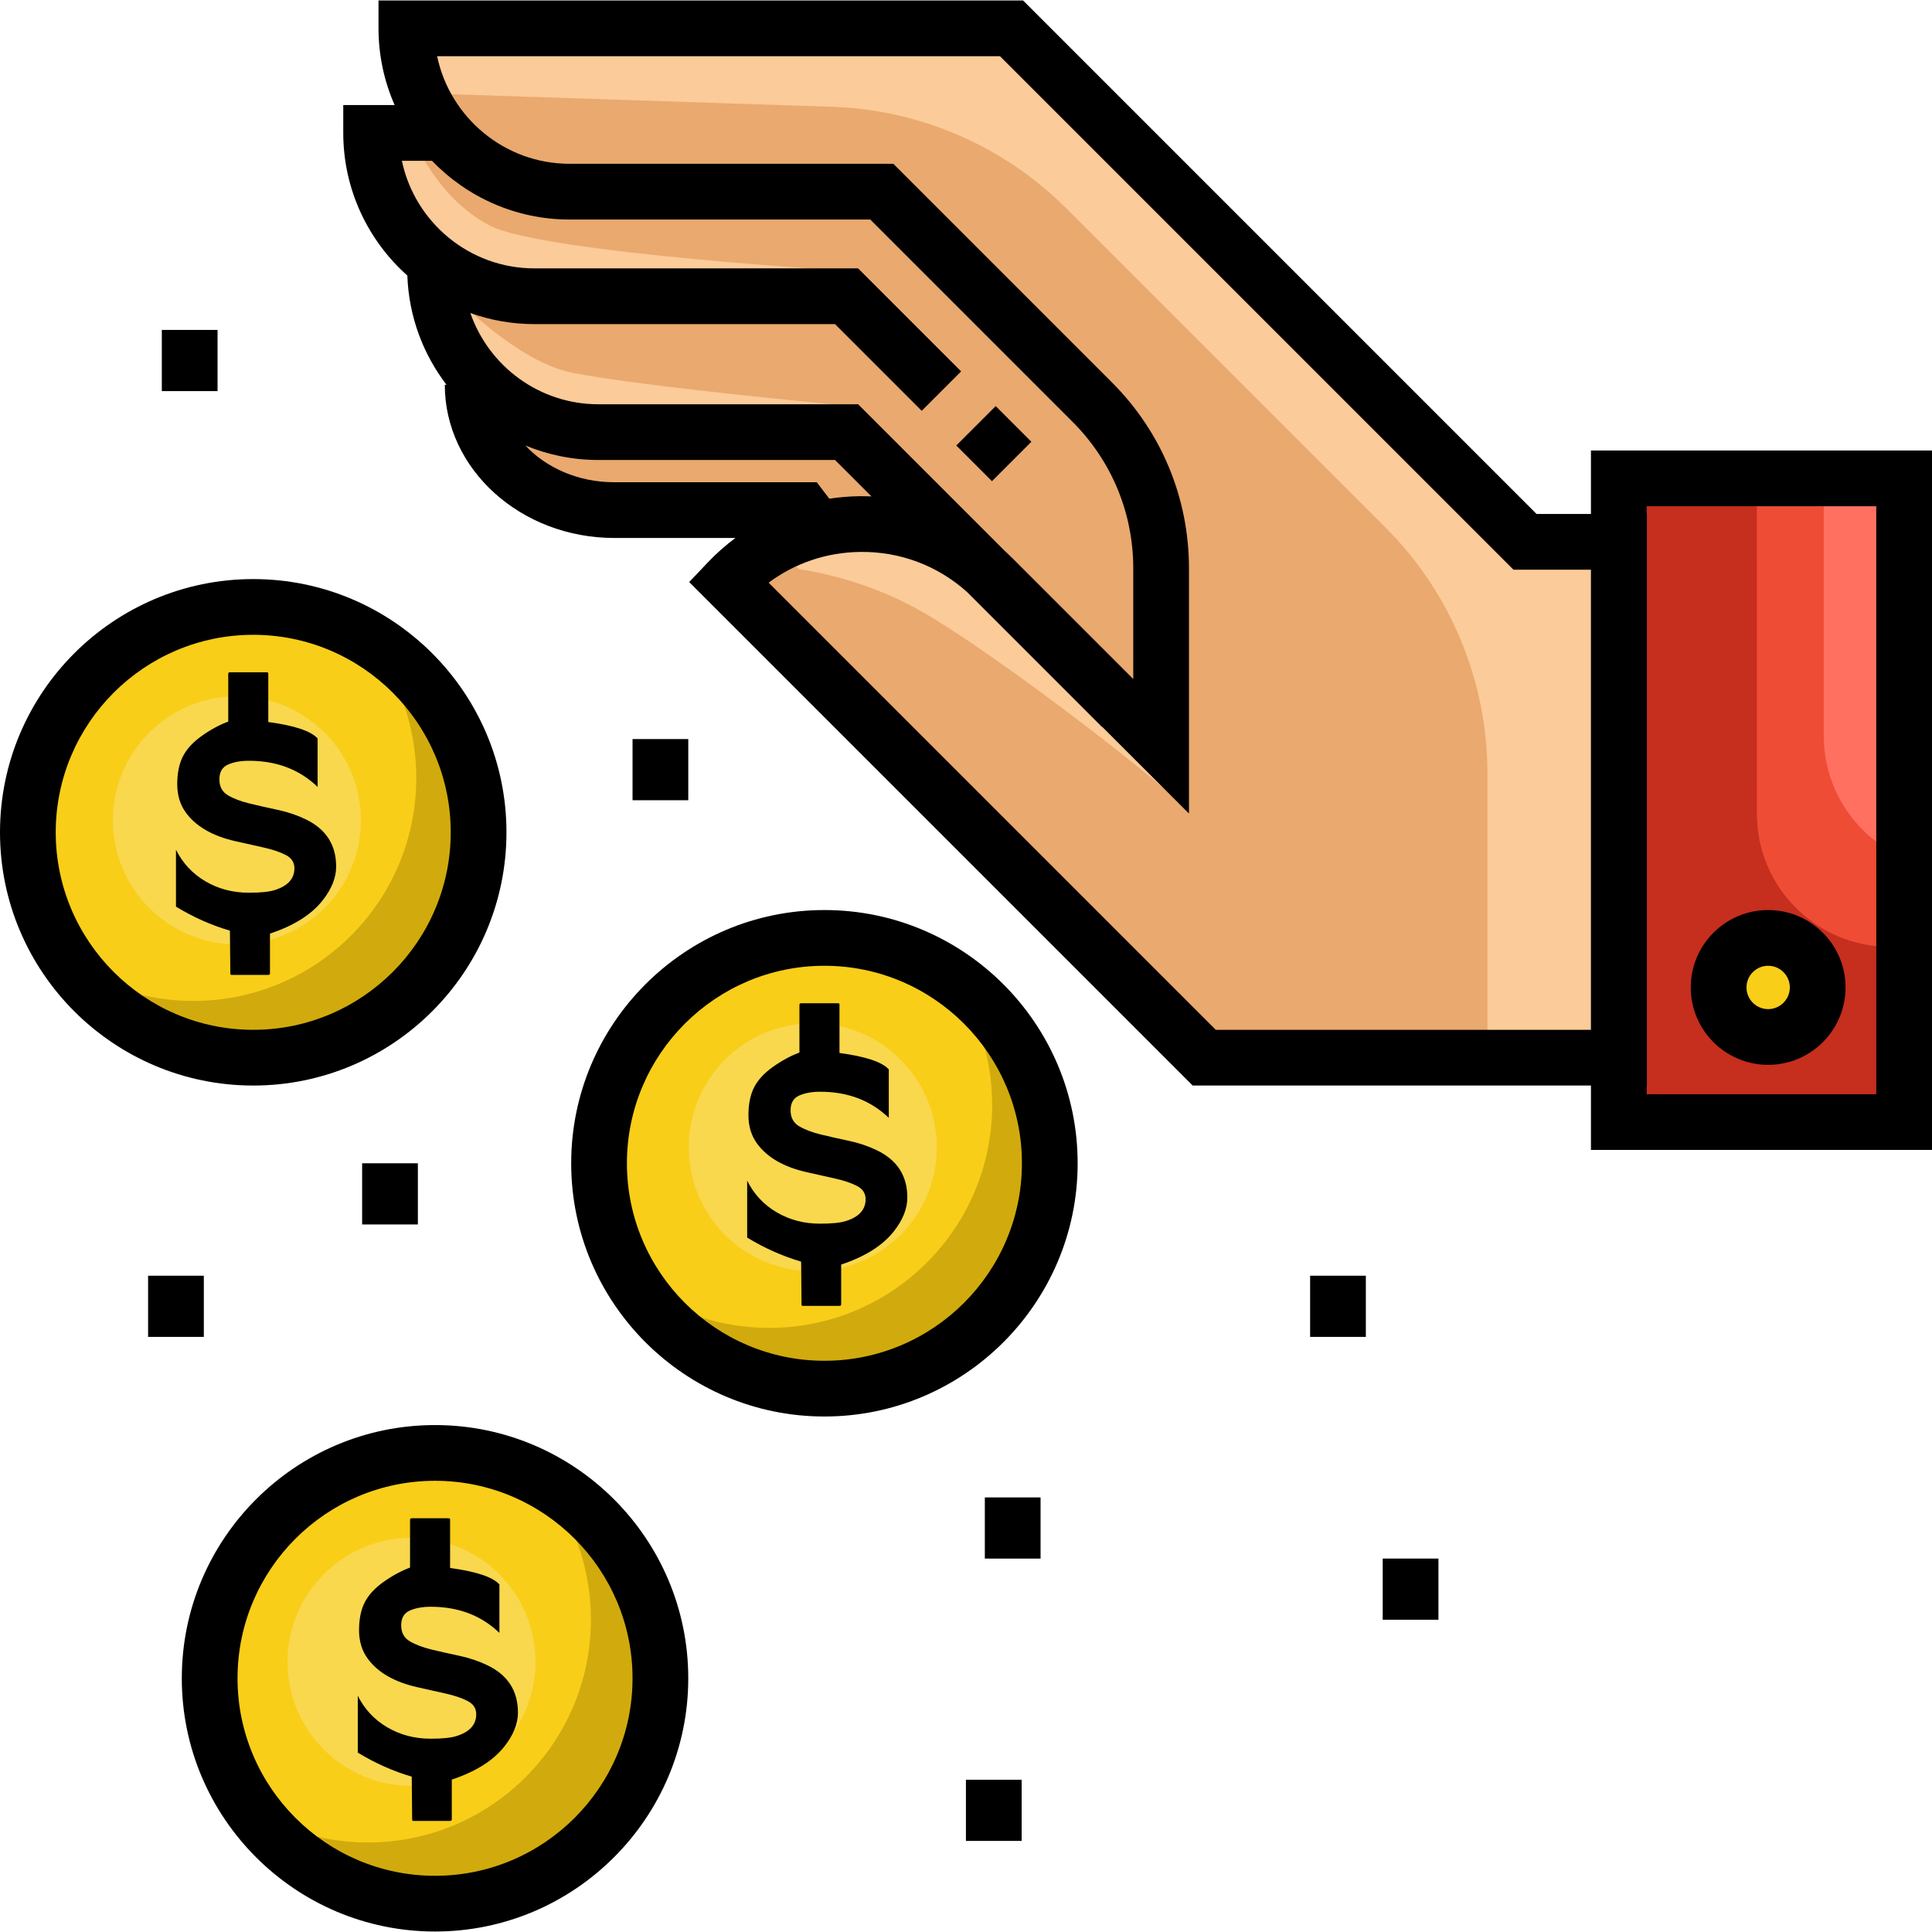 <?xml version="1.0" encoding="iso-8859-1"?>
<!-- Generator: Adobe Illustrator 19.0.0, SVG Export Plug-In . SVG Version: 6.00 Build 0)  -->
<svg version="1.1" id="Layer_1" xmlns="http://www.w3.org/2000/svg" xmlns:xlink="http://www.w3.org/1999/xlink" x="0px" y="0px"
	 viewBox="0 0 512 512" style="enable-background:new 0 0 512 512;" xml:space="preserve">
<path style="fill:#D1AB0D;" d="M278.479,308.354c0,32.63-26.457,59.087-59.087,59.087c-20.283,0-38.174-10.22-48.817-25.787
	c-6.479-9.482-10.27-20.953-10.27-33.3c0-32.63,26.457-59.077,59.087-59.077c12.347,0,23.798,3.791,33.28,10.26
	C268.249,270.171,278.479,288.071,278.479,308.354z"/>
<path style="fill:#F8CE19;" d="M262.932,292.817c0,32.63-26.447,59.087-59.087,59.087c-12.337,0-23.798-3.781-33.27-10.25
	c-6.479-9.482-10.27-20.953-10.27-33.3c0-32.63,26.457-59.077,59.087-59.077c12.347,0,23.798,3.791,33.28,10.26
	C259.141,269.019,262.932,280.47,262.932,292.817z"/>
<circle style="fill:#F9D84E;" cx="215.394" cy="304.039" r="32.863"/>
<path style="fill:#D1AB0D;" d="M172.14,444.723c0,32.63-26.457,59.087-59.087,59.087c-20.283,0-38.174-10.22-48.817-25.787
	c-6.479-9.482-10.27-20.953-10.27-33.3c0-32.63,26.457-59.077,59.087-59.077c12.347,0,23.798,3.791,33.28,10.26
	C161.91,406.54,172.14,424.44,172.14,444.723z"/>
<path style="fill:#F8CE19;" d="M156.593,429.186c0,32.63-26.447,59.087-59.087,59.087c-12.337,0-23.798-3.781-33.27-10.25
	c-6.479-9.482-10.27-20.953-10.27-33.3c0-32.63,26.457-59.077,59.087-59.077c12.347,0,23.798,3.791,33.28,10.26
	C152.802,405.388,156.593,416.839,156.593,429.186z"/>
<circle style="fill:#F9D84E;" cx="109.056" cy="440.409" r="32.863"/>
<path style="fill:#D1AB0D;" d="M125.863,221.708c0,32.63-26.457,59.087-59.087,59.087c-20.283,0-38.174-10.22-48.817-25.787
	c-6.479-9.482-10.27-20.953-10.27-33.3c0-32.63,26.457-59.077,59.087-59.077c12.347,0,23.798,3.791,33.28,10.26
	C115.633,183.524,125.863,201.425,125.863,221.708z"/>
<path style="fill:#F8CE19;" d="M110.316,206.171c0,32.63-26.447,59.087-59.087,59.087c-12.337,0-23.798-3.781-33.27-10.25
	c-6.479-9.482-10.27-20.953-10.27-33.3c0-32.63,26.457-59.077,59.087-59.077c12.347,0,23.798,3.791,33.28,10.26
	C106.526,182.372,110.316,193.824,110.316,206.171z"/>
<circle style="fill:#F9D84E;" cx="62.782" cy="217.383" r="32.863"/>
<path style="fill:#EAA96E;" d="M103.592,6.324l162.979,0.007L401.911,141.67h21.235l0.007-16.731l2.458-0.007l77.664,0.007v174.586
	l-77.664-0.007l-2.458,0.007v-16.974H315.321L187.474,154.704l1.65-1.734c1.998-2.11,4.226-4.087,6.628-5.876l2.131-1.587
	l9.74-7.275h-46.772c-11.307,0-22.126-4.344-29.687-11.906c-5.271-5.271-8.633-11.766-9.719-18.673l5.089-0.007l-6.05-7.903
	c-5.744-7.526-8.96-16.493-9.295-25.949l-0.077-2.095l-1.567-1.399c-0.647-0.578-1.288-1.177-1.9-1.789
	c-8.606-8.606-13.346-20.03-13.346-32.159l0.007-2.458h16.083l-3.008-6.892c-0.341-0.787-0.662-1.58-0.961-2.381
	c-1.88-5.055-2.834-10.367-2.827-15.833L103.592,6.324L103.592,6.324z"/>
<path style="fill:#FBCB99;" d="M203.881,150.112c0,0,21.027,0.056,43.111,13.549c24.773,15.136,70.235,51.12,68.1,51.942
	c0,0-61.12-75.346-70.563-77.399C235.086,136.152,203.881,150.112,203.881,150.112z"/>
<polygon style="fill:#C62E1E;" points="425.708,124.94 428.166,124.933 465.588,124.94 505.83,124.94 505.83,250.915 
	505.83,299.527 428.166,299.519 425.708,299.527 425.708,282.552 425.701,141.67 "/>
<circle style="fill:#F8CE19;" cx="467.515" cy="261.081" r="12.664"/>
<path style="fill:#EF4C35;" d="M465.588,124.94h40.242v102.931v23.045h-4.971c-19.474,0.007-35.264-15.783-35.264-35.25
	L465.588,124.94z"/>
<path style="fill:#FF7061;" d="M483.314,124.94h22.516v102.931c-13.18-5.103-22.516-17.907-22.516-32.876V124.94z"/>
<path style="fill:#EAA96E;" d="M198.306,147.095l2.131-1.587l4.4-1.546l109.654,109.654c7.04,7.04,15.338,12.698,24.465,16.678
	l28.102,12.258h-49.182L190.028,154.704l1.65-1.734C193.677,150.861,195.904,148.884,198.306,147.095z"/>
<path style="fill:#FBCB99;" d="M106.146,6.324l162.98,0.007L404.466,141.67h21.235l0.007-16.731l2.458-0.007v174.586l-2.458,0.007
	v-16.974h-31.525v-77.566c0-24.434-9.706-47.868-26.984-65.145L282.597,55.24c-16.533-16.533-38.734-26.161-62.103-26.934
	L108.972,24.62c-1.88-5.055-2.834-10.367-2.827-15.833V6.324H106.146z"/>
<path style="fill:#EAA96E;" d="M94.973,33.894h16.083c0,0,16.953,18.708,57.822,20.114c40.868,1.392,63.802-3.997,63.802-3.997
	s58.615,53.435,66.984,71.775c8.376,18.345,4.386,78.952,4.386,78.952l-63.718-61.324l-32.04-1.184h-46.772
	c-11.307,0-22.126-4.344-29.687-11.906c-5.271-5.271-8.633-11.766-9.719-18.673l5.089-0.007l-6.05-7.903
	c-5.744-7.526-8.96-16.493-9.295-25.949l-0.077-2.095l-1.567-1.399c-0.648-0.578-1.288-1.177-1.9-1.789
	c-8.606-8.606-13.346-20.03-13.346-32.159L94.973,33.894z"/>
<rect x="256.675" y="110.144" transform="matrix(-0.707 -0.707 0.707 -0.707 366.48 386.858)" width="13.372" height="14.769"/>
<g>
	<path style="fill:#FBCB99;" d="M116.707,74.802c0,0,18.722,20.739,34.881,23.97c19.011,3.803,76.095,9.056,76.095,9.056
		s-84.318,6.668-90.257,3.435S116.707,74.802,116.707,74.802z"/>
	<path style="fill:#FBCB99;" d="M109.543,36.671c0,0,6.068,15.712,20.224,23.088c14.156,7.377,97.916,12.259,97.916,12.259
		s-84.034,13.884-105.566-0.869c-21.533-14.753-23.128-31.9-23.128-31.9L109.543,36.671z"/>
</g>
<path d="M421.617,119.39v16.818h-14.413L271.123,0.126H100.309v7.385c0,7.228,1.532,14.103,4.271,20.329H90.968v7.385
	c0,15.015,6.571,28.518,16.982,37.805c0.381,10.855,4.188,20.85,10.378,28.937h-0.452c0,22.387,20.148,40.601,44.914,40.601h32.105
	c-2.585,1.926-5.032,4.075-7.299,6.464l-4.951,5.218l133.431,133.431h105.542v17.065H512V119.39H421.617z M227.406,71.125h-85.77
	c-17.265,0-31.722-12.25-35.136-28.514h7.987c9.224,9.586,22.169,15.57,36.491,15.57h79.652l53.598,53.598
	c10.379,10.379,16.095,24.178,16.095,38.856v29.314l-31.911-31.911c-0.681-0.681-1.377-1.342-2.085-1.984l-38.92-38.92h-68.833
	c-15.69,0-29.053-10.123-33.924-24.176c5.314,1.897,11.031,2.938,16.988,2.938h79.652l22.974,22.974l10.444-10.444L227.406,71.125z
	 M218.667,130.712l-2.216-2.913h-53.663c-9.527,0-18.03-3.81-23.558-9.743c5.964,2.472,12.494,3.845,19.342,3.845h62.716
	l9.656,9.656c-1.071-0.046-2.147-0.071-3.229-0.058c-2.681,0.035-5.327,0.266-7.928,0.664
	C219.088,131.263,218.677,130.724,218.667,130.712z M322.193,272.912L203.695,154.413c6.952-5.178,15.335-8.03,24.215-8.146
	c10.565-0.143,20.526,3.604,28.323,10.579l35.821,35.821l0.051-0.05l22.986,22.986v-64.97c0-18.623-7.253-36.131-20.421-49.299
	l-57.923-57.924h-85.77c-17.265,0-31.722-12.25-35.137-28.515h149.164l136.082,136.082h20.53v121.935H322.193z M497.231,289.977
	h-60.844v-2.296h0.056V136.208h-0.056v-2.049h60.844V289.977z"/>
<path d="M468.58,282.196c11.31,0,20.512-9.201,20.512-20.513c0-11.31-9.202-20.512-20.512-20.512s-20.513,9.202-20.513,20.512
	C448.068,272.993,457.27,282.196,468.58,282.196z M468.58,255.94c3.167,0,5.743,2.577,5.743,5.743s-2.577,5.743-5.743,5.743
	s-5.743-2.577-5.743-5.743S465.414,255.94,468.58,255.94z"/>
<path d="M115.288,377.656c-37.005,0-67.109,30.105-67.109,67.108s30.105,67.109,67.109,67.109s67.109-30.105,67.109-67.109
	C182.397,407.762,152.291,377.656,115.288,377.656z M115.288,497.105c-28.86,0-52.34-23.48-52.34-52.34
	c0-28.86,23.48-52.339,52.34-52.339s52.34,23.479,52.34,52.339C167.628,473.625,144.148,497.105,115.288,497.105z"/>
<path d="M129.22,441.334c-2.309-1.118-4.784-1.954-7.429-2.514c-2.644-0.558-5.12-1.117-7.428-1.676
	c-2.309-0.558-4.227-1.285-5.753-2.178c-1.527-0.894-2.29-2.309-2.29-4.245s0.763-3.239,2.29-3.91
	c1.526-0.671,3.369-1.005,5.53-1.005c7.356,0,13.425,2.309,18.208,6.926v-12.845c-1.786-1.973-6.143-3.426-13.069-4.357v-12.845
	c0-0.223-0.149-0.335-0.447-0.335h-9.718c-0.297,0-0.447,0.149-0.447,0.447v12.623c-2.309,0.857-4.636,2.113-6.981,3.77
	c-2.346,1.657-4.021,3.472-5.026,5.445c-1.005,1.973-1.508,4.432-1.508,7.373s0.763,5.455,2.29,7.54
	c2.705,3.693,7.117,6.226,13.237,7.596l7.484,1.676c2.293,0.514,4.207,1.163,5.741,1.949c1.534,0.786,2.301,1.96,2.301,3.525
	c0,2.788-1.773,4.724-5.321,5.808c-1.462,0.447-3.71,0.671-6.743,0.671c-4.245,0-8.08-1.005-11.505-3.016
	c-3.425-2.011-6.032-4.803-7.819-8.377v15.079c4.617,2.808,9.383,4.93,14.298,6.368l0.112,11.394
	c0.002,0.224,0.114,0.335,0.335,0.335h9.718c0.297,0,0.447-0.149,0.447-0.447v-10.5c6.33-2.108,10.971-5.026,13.921-8.758
	c2.411-3.048,3.616-6.049,3.616-9.003C137.262,448.098,134.582,443.929,129.22,441.334z"/>
<path d="M134.218,220.572c0-37.004-30.105-67.109-67.108-67.109C30.105,153.463,0,183.568,0,220.572s30.105,67.109,67.109,67.109
	C104.113,287.681,134.218,257.576,134.218,220.572z M14.769,220.572c0-28.86,23.48-52.34,52.34-52.34s52.339,23.48,52.339,52.34
	s-23.479,52.34-52.339,52.34S14.769,249.432,14.769,220.572z"/>
<path d="M71.546,257.912v-10.5c6.33-2.108,10.971-5.026,13.921-8.758c2.411-3.048,3.616-6.048,3.616-9.003
	c0-5.746-2.681-9.916-8.043-12.511c-2.309-1.118-4.784-1.954-7.428-2.514c-2.644-0.558-5.12-1.117-7.428-1.676
	c-2.309-0.558-4.226-1.285-5.753-2.178c-1.527-0.894-2.29-2.309-2.29-4.245s0.763-3.239,2.29-3.91
	c1.526-0.671,3.369-1.005,5.53-1.005c7.356,0,13.425,2.309,18.208,6.926v-12.845c-1.786-1.973-6.143-3.425-13.07-4.357v-12.845
	c0-0.224-0.149-0.335-0.447-0.335h-9.718c-0.297,0-0.447,0.149-0.447,0.447v12.623c-2.309,0.857-4.636,2.113-6.981,3.77
	c-2.346,1.657-4.021,3.472-5.026,5.445c-1.005,1.973-1.508,4.432-1.508,7.373c0,2.942,0.763,5.455,2.29,7.54
	c2.704,3.693,7.117,6.226,13.237,7.596l7.484,1.676c2.293,0.513,4.207,1.163,5.741,1.949c1.534,0.786,2.301,1.96,2.301,3.525
	c0,2.788-1.773,4.724-5.321,5.808c-1.462,0.447-3.71,0.671-6.743,0.671c-4.245,0-8.08-1.005-11.506-3.016
	c-3.425-2.011-6.032-4.803-7.819-8.377v15.079c4.617,2.808,9.383,4.93,14.298,6.368l0.112,11.392
	c0.002,0.224,0.114,0.335,0.335,0.335h9.718C71.397,258.359,71.546,258.21,71.546,257.912z"/>
<path d="M218.48,241.171c-37.005,0-67.109,30.105-67.109,67.108s30.105,67.109,67.109,67.109c37.004,0,67.108-30.105,67.108-67.109
	C285.589,271.275,255.484,241.171,218.48,241.171z M218.48,360.619c-28.86,0-52.34-23.48-52.34-52.34
	c0-28.86,23.48-52.339,52.34-52.339s52.339,23.479,52.339,52.339C270.819,337.14,247.34,360.619,218.48,360.619z"/>
<path d="M232.412,304.849c-2.309-1.118-4.784-1.954-7.429-2.514c-2.643-0.558-5.12-1.117-7.428-1.676
	c-2.309-0.558-4.226-1.285-5.753-2.178c-1.527-0.894-2.29-2.309-2.29-4.245s0.763-3.239,2.29-3.91
	c1.526-0.671,3.369-1.005,5.53-1.005c7.356,0,13.425,2.309,18.208,6.926v-12.845c-1.786-1.973-6.143-3.425-13.069-4.357V266.2
	c0-0.224-0.149-0.335-0.447-0.335h-9.718c-0.297,0-0.447,0.149-0.447,0.447v12.623c-2.309,0.857-4.636,2.113-6.981,3.77
	c-2.346,1.657-4.021,3.472-5.026,5.445c-1.005,1.973-1.508,4.432-1.508,7.373c0,2.941,0.763,5.455,2.29,7.54
	c2.705,3.693,7.117,6.226,13.237,7.596l7.484,1.676c2.293,0.513,4.207,1.163,5.741,1.949c1.534,0.786,2.301,1.96,2.301,3.525
	c0,2.788-1.773,4.724-5.321,5.808c-1.462,0.447-3.71,0.671-6.743,0.671c-4.245,0-8.08-1.005-11.505-3.017
	c-3.425-2.011-6.032-4.803-7.819-8.377v15.079c4.617,2.808,9.383,4.93,14.298,6.368l0.112,11.394
	c0.002,0.224,0.114,0.335,0.335,0.335h9.718c0.297,0,0.447-0.149,0.447-0.447v-10.5c6.33-2.108,10.971-5.026,13.921-8.758
	c2.411-3.048,3.617-6.048,3.617-9.003C240.454,311.613,237.774,307.443,232.412,304.849z"/>
<rect x="347.195" y="338.078" width="14.769" height="16.211"/>
<rect x="255.98" y="471.65" width="14.769" height="16.211"/>
<rect x="260.992" y="396.83" width="14.769" height="16.211"/>
<rect x="39.246" y="338.078" width="14.769" height="16.211"/>
<rect x="95.97" y="308.283" width="14.769" height="16.211"/>
<rect x="167.631" y="195.86" width="14.769" height="16.211"/>
<rect x="42.885" y="87.434" width="14.769" height="16.211"/>
<rect x="366.434" y="413.036" width="14.769" height="16.211"/>
<g>
</g>
<g>
</g>
<g>
</g>
<g>
</g>
<g>
</g>
<g>
</g>
<g>
</g>
<g>
</g>
<g>
</g>
<g>
</g>
<g>
</g>
<g>
</g>
<g>
</g>
<g>
</g>
<g>
</g>
</svg>
